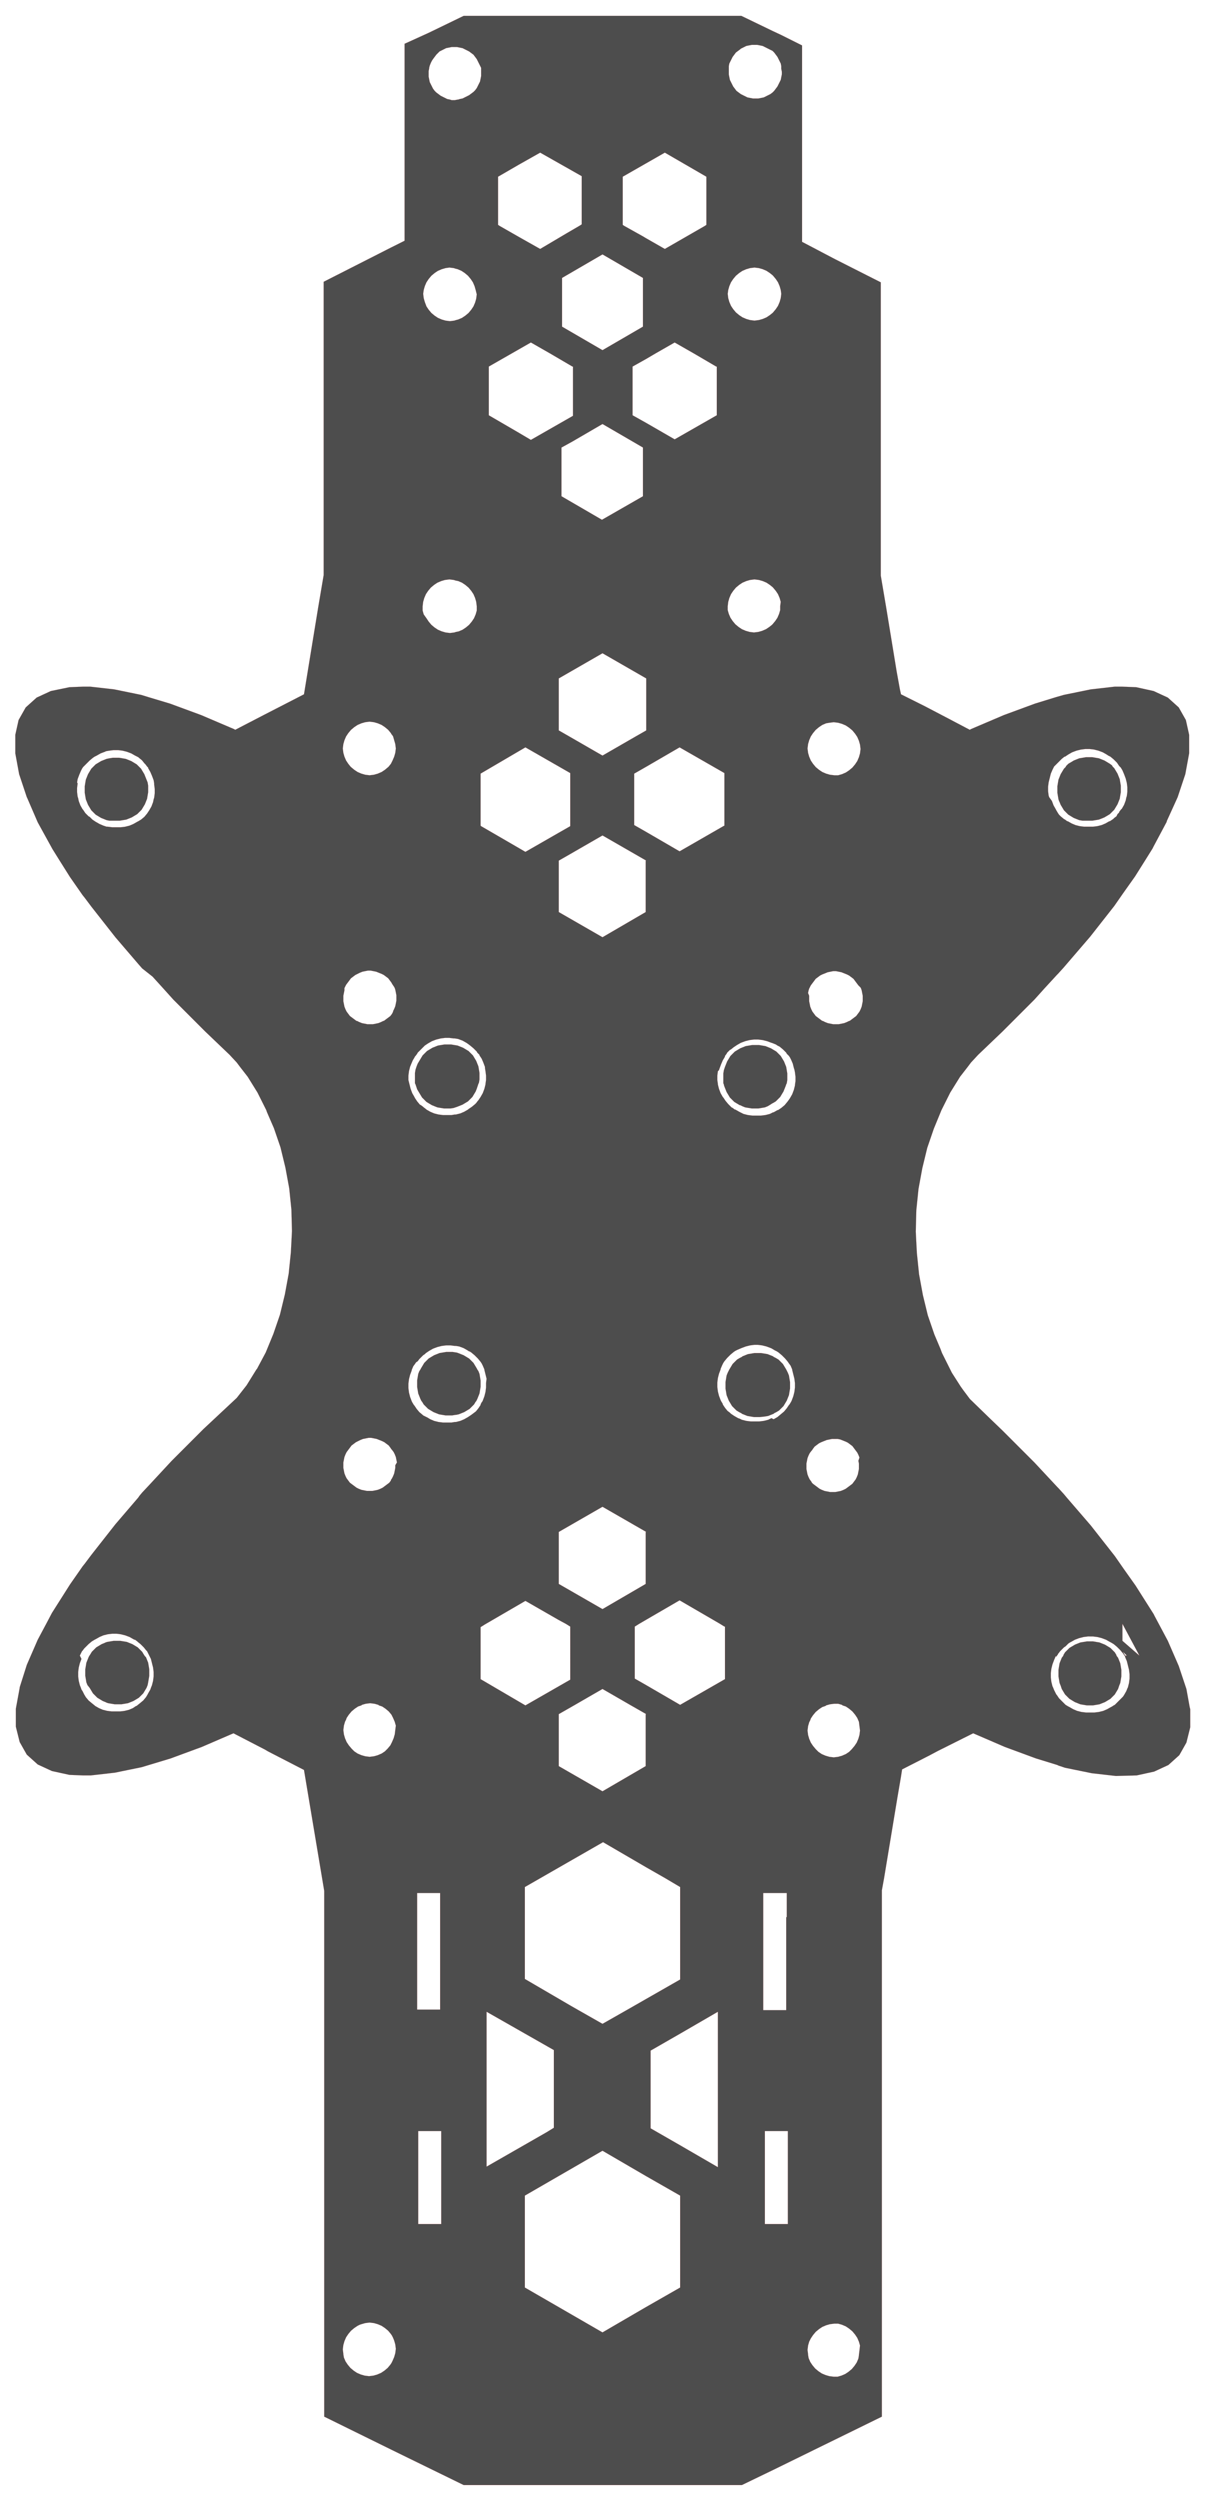 <?xml version="1.0" encoding="utf-8"?>
<!-- Generator: Adobe Illustrator 24.1.0, SVG Export Plug-In . SVG Version: 6.00 Build 0)  -->
<svg version="1.1" id="Layer_1" xmlns="http://www.w3.org/2000/svg" xmlns:xlink="http://www.w3.org/1999/xlink" x="0px" y="0px"
	 viewBox="0 0 220.4 456.9" style="enable-background:new 0 0 220.4 456.9;" xml:space="preserve">
<style type="text/css">
	.st0{fill:#4D4D4D;stroke:#FF0000;stroke-width:8.035216e-03;stroke-miterlimit:11.339;}
</style>
<desc>yellowjacket</desc>
<path class="st0" d="M12.7,125.6l2.5-0.1l1.3,0l4.4,0.5l4.4,0.9l0.5,0.1l1.3,0.4l4,1.2l5.7,2.1l6.1,2.6l0.1,0.1l5.4-2.8l7.2-3.7
	l2.6-15.9l1-5.9V87.9V61.4v-9.9l12.4-6.3l2.4-1.2v-2.6v-10v-3V8L78.4,6l6.4-3.1H88h6.9h11.5h7.5h4.2h11.1h4h2.4l5.8,2.8l1.5,0.7
	l3.8,1.9v9.6v0.3v10.4v1.2v11.6v2.8l2.1,1.1l1.9,1l2.1,1.1l8.3,4.2v10.3v2.8v23.2v17.3l1,5.9l1.9,11.6l0.6,3.3l0.2,0.9l4.4,2.2
	l4.4,2.3l3.8,2l0.1-0.1l6.1-2.6l5.7-2.1l3.9-1.2l1.4-0.4l4.9-1l4.4-0.5l1.3,0l2.6,0.1l3.2,0.7l2.6,1.2l2,1.8l1.3,2.3l0.6,2.7l0,0.1
	l0,3.3l-0.7,3.8l-1.4,4.2l-2,4.4l0,0.1l-2.4,4.5l-0.2,0.4l-1.5,2.4l-1.7,2.7l-2.2,3.1l-1.6,2.3l-4.4,5.6l-4.9,5.7l-1,1.1l-0.2,0.2
	l-2.3,2.5l-1.8,2l-5.8,5.8l-4.5,4.3l-1.3,1.4l-0.6,0.8l-1.4,1.8l-1.8,2.9l-1.6,3.2l-1.4,3.4l-1.2,3.5l-0.9,3.7l-0.7,3.8l-0.4,3.9
	l-0.1,3.9l0.1,2l0.1,1.9l0.4,3.9l0.7,3.8l0.9,3.7l1.2,3.5l1.1,2.6l0.3,0.8l1.6,3.2l0.2,0.4l1.6,2.5l0.5,0.7l1.2,1.6l3.4,3.3l0,0
	l2.6,2.5l5.8,5.8l4.2,4.5l0.2,0.2l1,1.1l0.5,0.6l4.4,5.1l4.4,5.6l1.6,2.3l2.2,3.1l3.3,5.2l0.2,0.4l2.4,4.5l2,4.6l1.4,4.2l0.6,3.3
	l0.1,0.4l0,3.3l-0.7,2.8l-0.9,1.6l-0.4,0.7l-2,1.8l-2.6,1.2l-3.2,0.7l-3.8,0.1l-4.4-0.5l-4.9-1l-1.2-0.4l-0.2-0.1l-3.9-1.2l-3.8-1.4
	l-1.9-0.7l-5.8-2.5l-6.4,3.2l-1.7,0.9l-4.9,2.5l-0.2,1.3l-0.7,4.1l-2.4,14.5l-0.4,2.2v0.5v20.5v23V413v11.6v5.8v0.8v5v5.5l-19.8,9.7
	l-5.8,2.8h-17.5H84.8l-13.1-6.4l-12.4-6.1v-5.5v-11.6V413v-46.4v-21l-3.7-22.1l-6.6-3.4l-0.5-0.3l-5.8-3l-5.8,2.5l-1.9,0.7l-3.8,1.4
	l-5.3,1.6l-0.5,0.1l-4.4,0.9l-4.4,0.5l-1,0l-0.4,0l-2.5-0.1l-3.2-0.7l-2.6-1.2l-2-1.8l-0.4-0.7l-0.9-1.6l-0.7-2.8l0-3.3l0.7-3.8
	l0-0.1l1.3-4.1l2-4.6l1.6-3l1-1.9l3.3-5.2l2.3-3.3l0.4-0.5l1.2-1.6l4.4-5.6l4.2-4.9l0.2-0.3l0.5-0.6l1.5-1.6l3.9-4.2l5.8-5.8
	l6.1-5.7l1.8-2.3l1.8-2.9l0.1-0.1l1.6-3l1.4-3.4l1.2-3.5l0.9-3.7l0.7-3.8l0.4-3.9l0.1-1.9l0.1-2l-0.1-3.9l-0.4-3.9l-0.7-3.8
	l-0.9-3.7l-1.2-3.5l-1-2.3l-0.3-0.7l-0.1-0.3l-1.6-3.2l-1.8-2.9l-1.4-1.8l-0.6-0.8l-1.3-1.4l-4.5-4.3l-5.8-5.8l-1.8-2l-2-2.2L26,177
	l-0.7-0.8l-4.2-4.9l-4.4-5.6l-1.2-1.6l-0.4-0.5l-2.3-3.3l-1.7-2.7l-1.5-2.4l-2.7-4.9L5,145.9l-0.1-0.2l-1.4-4.2l-0.7-3.8l0-3.3
	l0-0.1l0.6-2.7l1.3-2.3l2-1.8l2.6-1.2L12.7,125.6 M75.9,197.3l0-0.6l0-0.6l0.1-0.6l0.1-0.3l0.1-0.3l0.2-0.5l0.3-0.5l0.3-0.5l0.3-0.5
	l0.4-0.4l0.2-0.2l0.2-0.2l0.5-0.3l0.5-0.3l0.5-0.2l0.5-0.2l0.6-0.1l0.6-0.1l0.6,0l0.6,0l0.6,0.1l0.6,0.1l0.5,0.2l0.5,0.2l0.5,0.3
	l0.5,0.3l0.2,0.2l0.2,0.2l0.4,0.4l0.3,0.5l0.3,0.5l0.2,0.5l0.2,0.5l0.1,0.6l0.1,0.6l0,0.6l0,0.6l-0.1,0.6l-0.1,0.2l-0.1,0.3
	l-0.2,0.6l-0.2,0.5l-0.3,0.5l-0.3,0.5l-0.4,0.4l-0.4,0.4l-0.5,0.3l-0.5,0.3l-0.5,0.2l-0.5,0.2l-0.3,0.1l-0.3,0.1l-0.6,0.1l-0.6,0
	l-0.6,0l-0.6-0.1l-0.6-0.1l-0.5-0.2L79,202l-0.5-0.3l-0.5-0.3l-0.4-0.4l-0.1-0.1l-0.3-0.3l-0.3-0.5l-0.3-0.5l-0.3-0.5l-0.2-0.6
	l-0.1-0.3l0,0l-0.1-0.2L75.9,197.3 M138.5,259l-0.2,0l-0.4,0l-0.6-0.1l-0.6-0.1l-0.5-0.2l-0.5-0.2l-0.1-0.1l-0.4-0.2l-0.5-0.3
	l-0.4-0.4l-0.4-0.4l-0.3-0.5l-0.3-0.5l-0.2-0.5l-0.2-0.5l-0.1-0.6l-0.1-0.6l0-0.6l0-0.6l0.1-0.6l0.1-0.6l0.2-0.5l0.2-0.4l0.1-0.2
	l0.3-0.5l0.3-0.5l0.4-0.4l0.4-0.4l0.5-0.3l0.4-0.2l0.1-0.1l0.5-0.2l0.5-0.2l0.6-0.1l0.6-0.1l0.6,0l0.6,0l0.6,0.1l0.6,0.1l0.5,0.2
	l0.5,0.2l0.1,0.1l0.4,0.2l0.5,0.3l0.4,0.4l0.4,0.4l0.3,0.5l0.3,0.5l0.1,0.2l0.2,0.4l0.2,0.5l0.1,0.6l0.1,0.6l0,0.6l0,0.6l-0.1,0.6
	l-0.1,0.6l-0.2,0.5l-0.2,0.5l-0.3,0.5l-0.3,0.5l-0.4,0.4l-0.4,0.4l-0.5,0.3l-0.4,0.2l-0.1,0.1l-0.5,0.2l-0.5,0.2l-0.6,0.1L139,259
	l-0.4,0L138.5,259 M132.3,197.4l0-0.6l0-0.6l0.1-0.6l0.1-0.3l0.1-0.3l0.2-0.5l0.2-0.5l0.3-0.5l0.3-0.5l0.4-0.4l0.2-0.2l0.2-0.2
	l0.5-0.3l0.5-0.3l0.5-0.2l0.5-0.2l0.6-0.1l0.6-0.1l0.6,0l0.6,0l0.6,0.1l0.6,0.1l0.5,0.2l0.5,0.2l0.5,0.3l0.5,0.3l0.2,0.2l0.2,0.2
	l0.4,0.4l0.3,0.5l0.3,0.5l0.2,0.5l0.2,0.5l0.1,0.6l0.1,0.6l0,0.6l0,0.6l-0.1,0.6l-0.1,0.2l-0.1,0.3l-0.2,0.5l-0.2,0.5l-0.3,0.5
	l-0.3,0.5l-0.4,0.4l-0.4,0.4l-0.5,0.3l-0.2,0.1l-0.3,0.2l-0.5,0.3l-0.5,0.2l-0.6,0.1l-0.6,0.1l-0.6,0l-0.6,0l-0.6-0.1l-0.6-0.1
	l-0.5-0.2l-0.4-0.2l-0.1,0l-0.5-0.3l-0.5-0.3l-0.4-0.4l-0.4-0.4l-0.3-0.5l-0.3-0.5l-0.2-0.5l-0.2-0.5l-0.1-0.3l0-0.1l-0.1-0.2
	L132.3,197.4 M83.8,247.3l0.5,0.2l0.5,0.2l0.5,0.3l0.5,0.3l0.4,0.4l0.4,0.4l0.3,0.5l0.3,0.5l0.1,0.2l0.2,0.3l0.2,0.5l0.1,0.6
	l0.1,0.6l0,0.6l0,0.6l-0.1,0.6l-0.1,0.6l-0.2,0.5l-0.2,0.5l-0.2,0.4l-0.1,0.1l-0.3,0.5l-0.4,0.4l-0.4,0.4l-0.5,0.3l-0.5,0.3
	l-0.5,0.2l-0.5,0.2l-0.5,0.1l-0.1,0l-0.6,0.1l-0.6,0l-0.6,0l-0.6-0.1l-0.6-0.1l-0.5-0.2l-0.5-0.2l-0.5-0.3l-0.5-0.3l-0.4-0.4
	l-0.4-0.4l-0.3-0.5l-0.1-0.1l-0.2-0.4l-0.2-0.5l-0.2-0.5l-0.1-0.6l-0.1-0.6l0-0.6l0-0.6l0.1-0.6l0.1-0.6l0.2-0.5l0.2-0.3l0.1-0.2
	l0.3-0.5l0.3-0.5l0.4-0.4l0.4-0.4l0.5-0.3l0.5-0.3l0.5-0.2l0.5-0.2l0.6-0.1l0.6-0.1l0.6,0l0.6,0l0.6,0.1l0.1,0L83.8,247.3
	 M26.7,302.9l0.2,0.5l0.2,0.5l0.1,0.6l0.1,0.6l0,0.6l0,0.6l-0.1,0.6l-0.1,0.6L27,308l-0.2,0.5l0,0l-0.3,0.5l-0.3,0.5l-0.4,0.4
	l-0.4,0.4l0,0l-0.5,0.3l-0.5,0.3l-0.5,0.2l-0.5,0.2l-0.6,0.1l-0.6,0.1l-0.6,0l-0.6,0l-0.6-0.1l-0.6-0.1l-0.3-0.1l-0.2-0.1l-0.5-0.2
	l-0.5-0.3l-0.5-0.3l-0.4-0.4l-0.4-0.4l-0.3-0.5l-0.3-0.5l0,0L16,308l-0.2-0.5l-0.1-0.6l-0.1-0.6l0-0.6l0-0.6l0.1-0.6l0.1-0.6
	l0.2-0.5l0.2-0.5l0.1-0.2l0.2-0.3l0.3-0.5l0.4-0.4l0.4-0.4l0.5-0.3l0.5-0.3l0.5-0.2l0.2-0.1l0.3-0.1l0.6-0.1l0.6-0.1l0.6,0l0.6,0
	l0.6,0.1l0.6,0.1l0.5,0.2l0.5,0.2l0.5,0.3l0.5,0.3l0,0l0.4,0.4l0.4,0.4l0.3,0.5l0.2,0.3L26.7,302.9 M27.1,143.6l0,0.6l0,0.6
	l-0.1,0.6l-0.1,0.6l0,0l-0.2,0.5l-0.2,0.5l-0.3,0.5l-0.3,0.5l-0.4,0.4l-0.1,0.1l-0.3,0.3l-0.5,0.3l-0.5,0.3l-0.5,0.2l-0.5,0.2
	l-0.6,0.1l-0.6,0.1l-0.6,0l-0.6,0L20,150l-0.5-0.1l0,0l-0.5-0.2l-0.5-0.2l-0.5-0.3l-0.5-0.3l-0.4-0.4l-0.4-0.4l-0.3-0.5l-0.3-0.5
	l-0.2-0.5l-0.2-0.5l0,0l-0.1-0.6l-0.1-0.6l0-0.6l0-0.6l0.1-0.6l0.1-0.6l0.2-0.5l0.2-0.5l0.3-0.5l0.3-0.5l0.3-0.3l0.1-0.1l0.4-0.4
	l0.5-0.3l0.5-0.3l0.5-0.2l0.5-0.2l0,0l0.5-0.1l0.6-0.1l0.6,0l0.6,0l0.6,0.1l0.6,0.1l0.5,0.2l0.5,0.2l0.5,0.3l0.5,0.3l0.3,0.3
	l0.1,0.1l0.4,0.4l0.3,0.5l0.3,0.5l0.2,0.5l0.2,0.5L27,143L27.1,143.6 M200.5,300.1l0.6,0.1l0.5,0.2l0.5,0.2l0.5,0.3l0.5,0.3l0.4,0.4
	l0.4,0.4l0.3,0.5l0,0.1l0.3,0.4l0.2,0.5l0.2,0.5l0.1,0.6l0.1,0.6l0,0.6l0,0.6l-0.1,0.6l-0.1,0.6l-0.2,0.5l-0.1,0.3l-0.1,0.3
	l-0.3,0.5l-0.3,0.5l-0.4,0.4l-0.4,0.4l-0.5,0.3l-0.5,0.3l-0.5,0.2l-0.5,0.2l-0.6,0.1l-0.6,0.1l-0.5,0l0,0l-0.6,0l-0.6-0.1l-0.6-0.1
	l-0.5-0.2l-0.5-0.2l-0.5-0.3l-0.5-0.3l-0.4-0.4l-0.4-0.4l-0.3-0.5l-0.3-0.5l-0.1-0.3l-0.1-0.3l-0.2-0.5l-0.1-0.6l-0.1-0.6l0-0.6
	l0-0.6l0.1-0.6l0.1-0.6l0.2-0.5l0.2-0.5l0.3-0.4l0-0.1l0.3-0.5l0.4-0.4l0.4-0.4l0.5-0.3l0.5-0.3l0.5-0.2l0.5-0.2l0.6-0.1l0.6-0.1
	l0.6,0l0,0l0.5,0L200.5,300.1 M203.4,139.9l0.1,0.2l0.3,0.3l0.3,0.5l0.3,0.5l0.2,0.5l0.2,0.5l0.1,0.6l0.1,0.6l0,0.6l0,0.6l-0.1,0.6
	l-0.1,0.6l0,0l-0.2,0.5l-0.2,0.5l-0.3,0.5l-0.3,0.5l-0.4,0.4l-0.4,0.4l-0.5,0.3l-0.5,0.3l-0.5,0.2l-0.5,0.2l-0.6,0.1l-0.6,0.1
	l-0.4,0l-0.2,0l-0.6,0L198,150l-0.6-0.1l-0.5-0.2l-0.5-0.2l-0.5-0.3l-0.5-0.3l-0.4-0.4l-0.4-0.4l-0.3-0.5l-0.3-0.5l-0.2-0.5
	l-0.1-0.2l-0.1-0.3l0,0l-0.1-0.6l-0.1-0.6l0-0.6l0-0.6l0.1-0.6l0.1-0.6l0.2-0.5l0.2-0.5l0.3-0.5l0.3-0.5l0.3-0.3l0.1-0.2l0.4-0.4
	l0.5-0.3l0.5-0.3l0.5-0.2l0.5-0.2l0.6-0.1l0.6-0.1l0.6,0l0.2,0l0.4,0l0.6,0.1l0.6,0.1l0.5,0.2l0.5,0.2l0.5,0.3l0.5,0.3L203.4,139.9
	 M14.2,143.2l-0.1,0.8l0,0.8l0.1,0.8l0.1,0.3l0.1,0.5l0.3,0.8l0.4,0.7l0.1,0.1l0.4,0.6l0.3,0.3l0.3,0.3l0.2,0.1l0.4,0.4l0.1,0.1
	l0.6,0.4l0,0l0.7,0.4l0.7,0.3l0.6,0.2l0.2,0l0.8,0.1l0.8,0l0.8,0l0.8-0.1l0.8-0.2l0.7-0.3l0.7-0.4l0,0l0.2-0.1l0.5-0.3l0.6-0.5
	l0.5-0.6l0.2-0.3l0.2-0.3l0.4-0.7l0.3-0.8l0.1-0.5l0.1-0.3l0.1-0.8l0-0.8l-0.1-0.8l0-0.2l-0.1-0.6l-0.3-0.8l-0.3-0.7l-0.4-0.7l0,0
	l0-0.1l-0.2-0.2l-0.3-0.4l-0.2-0.2L26,139l-0.1-0.1l-0.5-0.4l0,0l-0.1-0.1l-0.2-0.1l-0.4-0.2l-0.7-0.4l-0.8-0.3l-0.8-0.2l-0.8-0.1
	h-0.8l-0.8,0.1l-0.6,0.1l-0.2,0.1l-0.8,0.3l-0.7,0.4l-0.4,0.2l-0.3,0.2l-0.6,0.5l-0.4,0.4l-0.2,0.2l-0.3,0.3l-0.2,0.2l-0.1,0.1
	l-0.2,0.3l-0.2,0.4l-0.3,0.7l-0.3,0.8l-0.1,0.6L14.2,143.2 M14.9,303.2l-0.3,0.8l-0.2,0.8l-0.1,0.8l0,0l0,0.8l0.1,0.8l0.2,0.8
	l0.2,0.5l0.1,0.3l0.2,0.3l0.2,0.4l0.1,0.2l0.3,0.5l0.5,0.6l0.6,0.5l0.5,0.4l0.1,0.1l0.7,0.4l0.7,0.3l0.4,0.1l0.4,0.1l0.8,0.1l0.8,0
	l0.8,0l0.8-0.1l0.8-0.2l0.7-0.3l0.6-0.4l0.1,0l0.1-0.1l0.5-0.4l0.6-0.5l0.5-0.6l0.3-0.5l0.1-0.2l0.4-0.7l0.1-0.3l0.2-0.5l0.2-0.8
	l0.1-0.8l0-0.8l0,0l-0.1-0.8l-0.2-0.8l-0.2-0.8l-0.3-0.6l-0.1-0.2l-0.3-0.6l-0.1-0.1l-0.1-0.1l-0.4-0.5l0,0l-0.5-0.5l-0.1-0.1
	l-0.5-0.4l-0.1-0.1l-0.4-0.3l0,0l-0.1,0l0,0l-0.2-0.1l-0.7-0.4l-0.8-0.3l-0.8-0.2l-0.8-0.1h-0.8l-0.8,0.1l-0.8,0.2l0,0l-0.7,0.3
	l-0.7,0.4l-0.2,0.1l-0.5,0.3l-0.6,0.5l-0.6,0.6l-0.2,0.2l-0.3,0.4l-0.1,0.1l-0.3,0.6l0,0l-0.1,0.2L14.9,303.2 M157.1,314.7l-0.3-0.7
	l-0.4-0.6l-0.5-0.6l-0.6-0.5l-0.6-0.4l-0.6-0.2l-0.1-0.1l-0.7-0.2l-0.3,0l-0.4,0l-0.8,0.1l-0.7,0.2l-0.1,0.1l-0.6,0.2l-0.6,0.4
	l-0.6,0.5l-0.5,0.6l-0.4,0.6l-0.1,0.3l-0.2,0.4l-0.2,0.7l-0.1,0.8l0.1,0.8l0.2,0.7l0.3,0.7l0.4,0.6l0.5,0.6l0.5,0.5l0,0l0.6,0.4
	l0.7,0.3l0.7,0.2l0.8,0.1l0.8-0.1l0.7-0.2l0.7-0.3l0.6-0.4l0,0l0.5-0.5l0.5-0.6l0.4-0.6l0.3-0.7l0.2-0.7l0.1-0.8l-0.1-0.8
	L157.1,314.7 M118.2,313.3L118.2,313.3l-2.8-1.6l-5.2-3l-5.2,3l-2.8,1.6v6.8v2.7l8,4.6l7.9-4.6l0,0v-2.7v-5V313.3 M72.4,315.4
	l-0.2-0.7l-0.3-0.7l-0.2-0.4l-0.1-0.2l-0.5-0.6l-0.6-0.5l-0.6-0.4l-0.6-0.2l-0.1-0.1l-0.7-0.2l-0.8-0.1l-0.8,0.1l-0.7,0.2l-0.1,0.1
	l-0.6,0.2l-0.6,0.4l-0.6,0.5l-0.5,0.6l-0.4,0.6l-0.1,0.3l-0.2,0.4l-0.2,0.7l-0.1,0.8l0.1,0.8l0.2,0.7l0.3,0.7l0.4,0.6l0.5,0.6
	l0.5,0.5l0,0l0.6,0.4l0.7,0.3l0.7,0.2l0.8,0.1l0.8-0.1l0.7-0.2l0.7-0.3l0.6-0.4l0,0l0.5-0.5l0.5-0.6l0.1-0.2l0.2-0.4l0.3-0.7
	l0.2-0.7l0.1-0.8L72.4,315.4 M143.9,350.4V346h-4.3v6.9v13.7v0.8h0.2h4v-0.8V350.4 M96,346v15.7l8.4,4.9l1.4,0.8l4.4,2.5l4.4-2.5
	l1.4-0.8l2.1-1.2l6.3-3.6V346v-1.1l-2.7-1.6l-3.5-2l0,0l-7.9-4.6L96,344.9V346 M76.3,350.3v16.2v0.8h0.2h4v-0.8v-13.8V346h-4.2
	V350.3 M131.3,367.7l-6.9,4l-5.4,3.1V389l5.4,3.1l6.9,4l0,0L131.3,367.7L131.3,367.7 M89,367.7v22v6.3l0,0l11-6.3l1.3-0.8v-14.2
	L89,367.7L89,367.7 M76.5,403.3v3.2h4.2v-5.6v-11.1v-0.3h-4.2v0.3V403.3 M157.3,428.7l-0.2-0.7l-0.3-0.7l-0.4-0.6l-0.5-0.6l-0.6-0.5
	l-0.6-0.4l-0.7-0.3l-0.7-0.2l-0.3,0l-0.4,0l-0.8,0.1l-0.7,0.2l-0.7,0.3l-0.6,0.4l-0.6,0.5l-0.5,0.6l-0.4,0.6L148,428l-0.2,0.7
	l-0.1,0.8l0.1,0.8l0,0.1l0.1,0.6l0.3,0.7l0.4,0.6l0.5,0.6l0.6,0.5l0.6,0.4l0.7,0.3l0.7,0.2l0.8,0.1l0.4,0l0.3,0l0.7-0.2l0.7-0.3
	l0.6-0.4l0.6-0.5l0.5-0.6l0.4-0.6l0.3-0.7l0.1-0.6l0-0.1l0.1-0.8L157.3,428.7 M71.9,427.3l-0.2-0.4l-0.2-0.3l-0.5-0.6l-0.6-0.5
	l-0.6-0.4l-0.7-0.3l-0.7-0.2l-0.8-0.1l-0.8,0.1l-0.7,0.2l-0.3,0.1l-0.4,0.2l-0.6,0.4l-0.6,0.5l-0.5,0.6l-0.4,0.6l-0.3,0.7l-0.2,0.7
	l-0.1,0.8l0.1,0.8l0,0.1l0.1,0.6l0.3,0.7l0.4,0.6l0.5,0.6l0.6,0.5l0.6,0.4l0.7,0.3l0.7,0.2l0.8,0.1l0.8-0.1l0.7-0.2l0.7-0.3l0.6-0.4
	l0.6-0.5l0.5-0.6l0.2-0.3l0.2-0.4l0.3-0.7l0.2-0.7l0.1-0.8l-0.1-0.8l-0.2-0.7L71.9,427.3 M71.9,180.1l-0.2-0.3l-0.1-0.2l-0.3-0.4
	l-0.3-0.4l-0.4-0.3l-0.4-0.3l-0.4-0.2l-0.5-0.2l-0.5-0.2l-0.5-0.1l-0.5-0.1h-0.5l-0.5,0.1l-0.5,0.1l-0.5,0.2l0,0l-0.4,0.2l-0.4,0.2
	l-0.4,0.3l-0.4,0.3l-0.3,0.4l-0.3,0.4l-0.3,0.4l-0.2,0.4l-0.1,0.2L63,181l-0.1,0.5l-0.1,0.5l0,0.5l0,0.5l0.1,0.5l0.1,0.5l0.2,0.5
	l0.2,0.4l0.3,0.4l0.3,0.4l0.4,0.3l0.4,0.3l0.4,0.3l0.1,0l0.4,0.2l0.5,0.2l0.5,0.1l0.5,0.1l0.5,0l0.5,0l0.5-0.1l0.5-0.1l0.5-0.2
	l0.4-0.2l0.1,0l0.4-0.3l0.4-0.3l0.4-0.3l0.3-0.4l0.2-0.4l0-0.1l0.2-0.4l0.2-0.5l0.1-0.5l0.1-0.5l0-0.5l0-0.5l-0.1-0.5l-0.1-0.5
	l-0.1-0.3l-0.1-0.2L71.9,180.1 M74.9,198.2l0.2,0.8l0.3,0.8l0.4,0.7l0.1,0.2l0.2,0.3l0.2,0.3l0.5,0.6L77,202l0.4,0.3l0.1,0.1
	l0.4,0.3l0.1,0.1l0.7,0.4l0.7,0.3l0.8,0.2l0.8,0.1l0.8,0l0.8,0l0.6-0.1l0.2,0l0.8-0.2l0.7-0.3l0.7-0.4l0.1-0.1l0.6-0.4l0.6-0.5
	l0.2-0.2l0.3-0.4l0.1-0.1l0,0l0.2-0.3l0.2-0.3l0,0l0.4-0.7l0.3-0.8l0.2-0.8l0-0.1l0.1-0.7l0-0.8l-0.1-0.8l-0.1-0.6l0-0.2l-0.3-0.8
	l-0.3-0.7l-0.2-0.3l-0.2-0.3l0-0.1l-0.2-0.2l-0.2-0.2l-0.1-0.2l-0.6-0.6l-0.6-0.5l-0.4-0.3l-0.3-0.2l-0.7-0.4l-0.8-0.3l-0.6-0.1
	l-0.2,0l-0.8-0.1h-0.8l-0.8,0.1l-0.8,0.2l-0.8,0.3l-0.7,0.4l-0.3,0.2l-0.3,0.2l-0.1,0.1l-0.2,0.2l-0.2,0.2l-0.2,0.2l-0.3,0.3
	l-0.3,0.3l-0.1,0.2l-0.3,0.4l-0.1,0.1l-0.1,0.2l-0.3,0.5l-0.3,0.7L75,195l-0.2,0.8l-0.1,0.8l0,0.8L74.9,198.2L74.9,198.2
	 M72.6,267.3l-0.1-0.5l-0.1-0.5l-0.2-0.5l-0.2-0.4l-0.3-0.4l-0.1-0.1l-0.2-0.3l-0.3-0.4l-0.4-0.3l-0.4-0.3l-0.4-0.2l-0.5-0.2
	l-0.5-0.2l-0.5-0.1l-0.5-0.1h-0.5l-0.5,0.1l-0.5,0.1l-0.5,0.2l-0.2,0.1l-0.2,0.1l-0.4,0.2l-0.4,0.3l-0.4,0.3l-0.3,0.4l-0.3,0.4
	l-0.3,0.4l-0.2,0.4l-0.2,0.5l-0.1,0.5l-0.1,0.5l0,0.5l0,0l0,0.5l0.1,0.5l0.1,0.5l0.2,0.5l0.2,0.4l0.3,0.4l0.3,0.4l0.4,0.3l0.4,0.3
	l0.4,0.3l0.4,0.2l0,0l0.5,0.2l0.5,0.1l0.5,0.1l0.5,0l0.5,0l0.5-0.1l0.5-0.1l0.5-0.2l0.4-0.2l0.4-0.3l0.4-0.3l0.4-0.3l0.3-0.4l0-0.1
	l0.2-0.3l0.2-0.4l0.2-0.5l0.1-0.5l0.1-0.5l0-0.5L72.6,267.3 M76.1,249l-0.2,0.3l-0.3,0.4l-0.3,0.7l0,0.1l-0.3,0.8l-0.2,0.8l-0.1,0.8
	l0,0.8l0.1,0.8l0.2,0.8l0.3,0.8l0.1,0.2l0,0l0.3,0.5l0.1,0.1l0.2,0.3l0.2,0.3l0.5,0.6l0.6,0.5l0.1,0.1L78,259l0,0l0.2,0.1l0.5,0.3
	l0.7,0.3l0.8,0.2l0.8,0.1l0.8,0l0.8,0l0.6-0.1l0.2,0l0.8-0.2l0.7-0.3l0.7-0.4l0,0l0.6-0.4L87,258l0.1-0.1l0.4-0.5l0,0l0.4-0.6l0,0
	l0-0.1l0.2-0.4l0.1-0.1l0.1-0.2l0.3-0.8l0.2-0.8l0.1-0.8l0-0.3l0-0.5L89,252l-0.2-0.8l-0.2-0.8l0-0.1l-0.3-0.7l-0.2-0.4l-0.2-0.3
	l-0.5-0.6l-0.6-0.6l-0.6-0.5l-0.3-0.2l-0.1,0l-0.3-0.2l-0.7-0.4l-0.8-0.3l-0.6-0.1l-0.2,0l-0.8-0.1h-0.8l-0.8,0.1l-0.8,0.2l-0.8,0.3
	l-0.7,0.4l-0.3,0.2l-0.3,0.2l0,0l-0.2,0.2l0,0l-0.3,0.2l-0.1,0.1l-0.4,0.4l-0.2,0.2l-0.3,0.4L76.1,249L76.1,249 M118.2,280
	L118.2,280l-8-4.6l-8,4.6v9.1v0.4l8,4.6l7.9-4.6l0,0v-0.4V280 M104.3,297.3l-0.8-0.5l-1.3-0.7l-6.1-3.5l-7.4,4.3l-0.8,0.5v9.5l7,4.1
	l1.2,0.7l8.2-4.7v-2.7V297.3 M193.1,302.7l-0.3,0.7l-0.3,0.8l-0.2,0.8l-0.1,0.8l0,0.8l0.1,0.8l0.2,0.8l0.1,0.2l0.2,0.5l0.3,0.6
	l0.1,0.2l0.1,0.1l0.2,0.3l0.2,0.3l0.4,0.4l0.2,0.2l0.4,0.4l0.2,0.2l0.5,0.3l0.2,0.1l0.7,0.4l0.7,0.3l0.8,0.2l0.8,0.1l0.8,0l0,0
	l0.8,0l0.8-0.1l0.8-0.2l0.7-0.3l0.7-0.4l0.2-0.1l0.3-0.2l0.2-0.1l0.2-0.2l0.2-0.2l0.2-0.2l0.3-0.3l0.3-0.3l0.2-0.2l0,0l0.1-0.1
	l0.2-0.3l0.4-0.7l0.2-0.5l0.1-0.2l0.2-0.8l0.1-0.8l0-0.8l-0.1-0.8l-0.2-0.8l-0.2-0.8l-0.3-0.7l0-0.1l-0.4-0.6l0,0l-0.5-0.6l-0.6-0.6
	l-0.6-0.5l-0.5-0.3l-0.2-0.1l-0.7-0.4l-0.8-0.3l-0.8-0.2l-0.8-0.1h-0.4H199l-0.8,0.1l-0.8,0.2l-0.8,0.3l-0.7,0.4l-0.2,0.1l-0.3,0.2
	l-0.2,0.2l-0.3,0.3l-0.3,0.2l-0.2,0.2l-0.4,0.4l-0.1,0.1l0,0l-0.3,0.4l-0.1,0.1l0,0.1l-0.1,0.1l-0.2,0.3L193.1,302.7L193.1,302.7
	 M141.5,259.4l0.7-0.4l0,0l0,0l0.6-0.5l0.6-0.5l0.5-0.6l0.4-0.6l0.1-0.1l0.3-0.5l0.1-0.2l0.3-0.8l0.2-0.8l0.1-0.8l0-0.3l0-0.5
	l-0.1-0.8l-0.2-0.8l-0.2-0.8l0-0.1l-0.3-0.7l-0.3-0.4l-0.2-0.3l-0.5-0.6l-0.6-0.6l-0.6-0.5l-0.3-0.2l-0.4-0.2l-0.5-0.3l-0.2-0.1
	l-0.8-0.3l-0.8-0.2l-0.8-0.1H138l-0.8,0.1l-0.8,0.2l-0.8,0.3l0,0l-0.7,0.3l-0.4,0.2l-0.3,0.2l-0.6,0.5l-0.6,0.6l-0.5,0.6l-0.2,0.3
	l-0.2,0.4l-0.3,0.7l0,0.1l-0.3,0.8l-0.2,0.8l-0.1,0.8l0,0.5l0,0.3l0.1,0.8l0.2,0.8l0.3,0.8l0.1,0.2l0.3,0.5l0,0.1l0.2,0.3l0.2,0.3
	l0,0l0.4,0.5l0.1,0.1l0.4,0.3l0.2,0.2l0.3,0.2l0.3,0.2l0,0l0,0l0.7,0.4l0.3,0.1l0.4,0.2l0.8,0.2l0.8,0.1l0.8,0l0.8,0l0.8-0.1
	l0.8-0.2l0.6-0.3L141.5,259.4 M157.2,266.4l-0.2-0.5l-0.2-0.4l-0.3-0.4l-0.3-0.4l-0.3-0.4l-0.4-0.3l-0.4-0.3l-0.4-0.2l-0.5-0.2
	l-0.5-0.2l-0.5-0.1l-0.3,0l-0.2,0h-0.5l-0.5,0.1l-0.5,0.1l-0.5,0.2l-0.5,0.2l-0.4,0.2l-0.4,0.3l-0.4,0.3l-0.3,0.4l-0.2,0.3l-0.1,0.1
	l-0.3,0.4l-0.2,0.4l-0.2,0.5l-0.1,0.5l-0.1,0.5l0,0.5l0,0l0,0.5l0.1,0.5l0.1,0.5l0.2,0.5l0.2,0.4l0.3,0.4l0.1,0.2l0.2,0.2l0.4,0.3
	l0.4,0.3l0.4,0.3l0.4,0.2l0.5,0.2l0.5,0.1l0.5,0.1l0.5,0l0.4,0l0.1,0l0.5-0.1l0.5-0.1l0.5-0.2l0.4-0.2l0.4-0.3l0.4-0.3l0.4-0.3
	l0.3-0.4l0.3-0.4l0.2-0.4l0.2-0.5l0.1-0.5l0.1-0.5l0-0.5l0,0l0-0.5l-0.1-0.5L157.2,266.4 M132.5,297.3L132.5,297.3l-0.8-0.5
	l-7.4-4.3l-6.2,3.6l-1.2,0.7l-0.8,0.5v9.5l2.1,1.2l6.2,3.6l8.2-4.7l0,0V297.3 M131.3,195.8l-0.1,0.8l0,0.8l0.1,0.7l0,0.1l0.2,0.8
	l0.3,0.8l0.4,0.7l0.1,0.1l0.2,0.3l0.2,0.3l0.5,0.6l0.2,0.2l0.4,0.4l0.2,0.1l0.4,0.3l0.1,0l0.7,0.4l0.4,0.2l0.4,0.2l0.8,0.2l0.8,0.1
	l0.8,0l0.8,0l0.8-0.1l0.8-0.2l0.6-0.3l0.1,0l0.7-0.4l0.1,0l0.6-0.4l0.6-0.5l0.5-0.6l0.3-0.4l0.2-0.3l0,0l0.4-0.7l0.3-0.8l0.2-0.8
	l0-0.1l0.1-0.7l0-0.8l-0.1-0.8l-0.1-0.5l-0.1-0.3l-0.2-0.8l-0.3-0.7l-0.2-0.4l-0.2-0.3l0,0l-0.2-0.2l-0.2-0.2l-0.1-0.2l-0.6-0.6
	l-0.6-0.5l-0.4-0.2l-0.3-0.2l-0.5-0.2l-0.3-0.1l-0.8-0.3l-0.8-0.2l-0.8-0.1h-0.8l-0.8,0.1l-0.8,0.2l-0.8,0.3l0,0l-0.7,0.4l-0.3,0.2
	l-0.3,0.2l0,0l-0.5,0.4l-0.2,0.1l-0.3,0.3l-0.2,0.2l-0.1,0.2l-0.3,0.4l0,0.1l-0.1,0.2l-0.3,0.5l-0.3,0.7l-0.3,0.8l-0.1,0.3
	L131.3,195.8 M157,180.1l-0.3-0.4l-0.3-0.4l-0.3-0.4l-0.4-0.3l-0.4-0.3l-0.4-0.2l-0.5-0.2l-0.5-0.2l-0.5-0.1l-0.5-0.1h0h-0.5
	l-0.5,0.1l-0.5,0.1l-0.5,0.2l-0.5,0.2l-0.4,0.2l-0.4,0.3l-0.4,0.3l-0.3,0.4l-0.3,0.4l-0.3,0.4l-0.2,0.4l-0.1,0.2l-0.1,0.3l-0.1,0.5
	L148,182l0,0.5l0,0.5l0.1,0.5l0.1,0.5l0.2,0.5l0.2,0.4l0.3,0.4l0.3,0.4l0.4,0.3l0.4,0.3l0.4,0.3l0.1,0l0.4,0.2l0.5,0.2l0.5,0.1
	l0.5,0.1l0.5,0l0.2,0l0.3,0l0.5-0.1l0.5-0.1l0.5-0.2l0.4-0.2l0.1,0l0.4-0.3l0.4-0.3l0.4-0.3l0.3-0.4l0.3-0.4l0.2-0.4l0.2-0.5
	l0.1-0.5l0.1-0.5l0-0.5l0-0.5l-0.1-0.5l-0.1-0.5l-0.1-0.3l-0.1-0.2L157,180.1 M132.5,150.1v-8.8l-8.2-4.7l-6.2,3.6l-2.1,1.2v0.1v6.6
	v2v0.7l2.1,1.2l6.2,3.6l8-4.6l0.2-0.1l0,0V150.1 M142.9,12.6l0-0.2l0-0.3l-0.1-0.5l-0.2-0.4l-0.2-0.4l-0.2-0.4l-0.3-0.4l-0.3-0.4
	l-0.1-0.1l-0.2-0.2L140.7,9l-0.4-0.2l-0.4-0.2l-0.4-0.2L139,8.3l-0.5-0.1l-0.5,0l-0.5,0l-0.5,0.1l-0.5,0.1l-0.4,0.2l-0.4,0.2
	l-0.2,0.1L135.4,9L135,9.3l-0.4,0.3l-0.3,0.4l-0.3,0.4l-0.2,0.4l-0.2,0.4l-0.2,0.4l-0.1,0.5l0,0.3l0,0.2l0,0.5l0,0.5l0.1,0.5
	l0.1,0.5l0.2,0.4l0.2,0.4l0.2,0.4l0.3,0.4l0.3,0.4l0.4,0.3l0.4,0.3l0.2,0.1l0.2,0.1l0.4,0.2l0.4,0.2l0.5,0.1l0.5,0.1l0.5,0l0.5,0
	l0.5-0.1l0.5-0.1l0.4-0.2l0.4-0.2l0.4-0.2l0.4-0.3l0.2-0.2l0.1-0.1l0.3-0.4l0.3-0.4l0.2-0.4l0.2-0.4l0.2-0.4l0.1-0.5l0.1-0.5l0-0.5
	L142.9,12.6 M121.6,27.9l-3.5,2l-4.2,2.4v8.8l0.3,0.2l3.4,1.9l0.5,0.3l3.5,2l7.3-4.2l0.3-0.2v-8.8L121.6,27.9 M98.8,27.9l-3.9,2.2
	l-3.8,2.2v8.8l0.3,0.2l3.5,2l3.9,2.2l4.9-2.9l2.4-1.4l0.3-0.2v-4.3v-4.5L98.8,27.9 M83.7,18.2l0.1,0l0.3-0.1l0.5-0.1l0.4-0.2
	l0.4-0.2l0.4-0.2l0.4-0.3l0.4-0.3l0.3-0.3l0.3-0.4l0.2-0.4l0.2-0.4l0,0l0.2-0.4l0.1-0.5l0.1-0.5l0-0.5l0-0.5L88,12.5l0-0.1L87.8,12
	l-0.2-0.4l-0.2-0.4l-0.2-0.4l-0.3-0.4L86.6,10l-0.4-0.3l-0.4-0.3l-0.4-0.2l-0.4-0.2l-0.4-0.2l-0.5-0.1l-0.5-0.1l-0.4,0l-0.1,0
	l-0.5,0l-0.5,0.1l-0.5,0.1l-0.4,0.2l-0.4,0.2l-0.4,0.2l-0.1,0.1l-0.2,0.2L79.8,10l-0.3,0.4l-0.3,0.4L79,11.1l-0.2,0.4L78.6,12
	l-0.1,0.4l0,0.1l-0.1,0.5l0,0.5l0,0.5l0.1,0.5l0.1,0.5l0.2,0.4l0,0l0.2,0.4l0.2,0.4l0.3,0.4l0.3,0.3l0.4,0.3l0.4,0.3l0.4,0.2
	l0.4,0.2l0.4,0.2l0.5,0.1l0.3,0.1l0.1,0l0.5,0L83.7,18.2 M142.8,53l-0.2-0.7l-0.3-0.7l-0.4-0.6l-0.5-0.6l-0.1-0.1l-0.5-0.4l-0.6-0.4
	l-0.7-0.3l-0.7-0.2l-0.8-0.1l-0.8,0.1l-0.7,0.2l-0.7,0.3l-0.6,0.4l-0.6,0.5l-0.5,0.6l-0.4,0.6l-0.3,0.7l-0.2,0.7l0,0l-0.1,0.7
	l0.1,0.8l0.2,0.7l0.3,0.7l0.4,0.6l0.5,0.6l0.6,0.5l0.6,0.4l0.7,0.3l0.7,0.2l0.8,0.1l0.8-0.1l0.7-0.2l0.7-0.3l0.6-0.4l0.5-0.4
	l0.1-0.1l0.5-0.6l0.4-0.6l0.3-0.7l0.2-0.7l0.1-0.8L142.8,53 M131,67l-4.1-2.4l-3.5-2l-3.5,2l-1.7,1l-2.5,1.4v8.9l2.5,1.4l5.2,3
	l7.7-4.4V67 M102.8,59.7l7.4,4.3l7.4-4.3v-8.9l-7.4-4.3l-7.4,4.3V59.7 M83.7,49.2l-0.4-0.1L83,49l-0.8-0.1L81.5,49l-0.7,0.2
	l-0.7,0.3l-0.6,0.4l-0.6,0.5l-0.5,0.6L78,51.6l-0.3,0.7L77.5,53l0,0l-0.1,0.7l0.1,0.8l0.2,0.7L78,56l0.4,0.6l0.5,0.6l0.6,0.5
	l0.6,0.4l0.7,0.3l0.7,0.2l0.8,0.1l0.8-0.1l0.3-0.1l0.4-0.1l0.7-0.3l0.6-0.4l0.6-0.5l0.5-0.6l0.4-0.6l0.3-0.7l0.2-0.7l0.1-0.8L87,53
	l0,0l-0.2-0.7l-0.3-0.7l-0.4-0.6l-0.5-0.6l-0.6-0.5l-0.6-0.4L83.7,49.2 M104.7,67l-4.1-2.4l-3.5-2l-2.1,1.2l-1.4,0.8L89.4,67v8.9
	l5.5,3.2l2.2,1.3l7.7-4.4v-2.5V67 M142.8,110l-0.2-0.7l-0.3-0.7l-0.4-0.6l-0.5-0.6l-0.1-0.1l-0.5-0.4l-0.6-0.4l-0.7-0.3l-0.7-0.2
	l-0.8-0.1l-0.8,0.1l-0.7,0.2l-0.7,0.3l-0.6,0.4l-0.6,0.5l-0.5,0.6l-0.4,0.6l-0.3,0.7l-0.2,0.7l-0.1,0.8l0,0.3l0,0.4l0.2,0.7l0.3,0.7
	l0.4,0.6l0.5,0.6l0.6,0.5l0.6,0.4l0.7,0.3l0.7,0.2l0.8,0.1l0.8-0.1l0.7-0.2l0.7-0.3l0.6-0.4l0.5-0.4l0.1-0.1l0.5-0.6l0.4-0.6
	l0.3-0.7l0.2-0.7l0-0.4l0-0.3L142.8,110 M151.1,132.2l-0.7,0.3l-0.6,0.4l-0.6,0.5l-0.5,0.6l-0.2,0.3l-0.2,0.3l-0.3,0.7l-0.2,0.7
	l-0.1,0.8l0.1,0.8l0.2,0.7l0.3,0.7l0.4,0.6l0.5,0.6l0.6,0.5l0.6,0.4l0.7,0.3l0.7,0.2l0.8,0.1l0.4,0l0.3,0l0.7-0.2l0.7-0.3l0.6-0.4
	l0.6-0.5l0.5-0.6l0.4-0.6l0.3-0.7l0.2-0.7l0.1-0.8l-0.1-0.8l-0.2-0.7l-0.3-0.7l-0.2-0.3l-0.2-0.3l-0.5-0.6l-0.6-0.5l-0.6-0.4
	l-0.7-0.3l-0.7-0.2l-0.8-0.1l-0.8,0.1L151.1,132.2 M118.2,124L118.2,124l-8-4.6l-8,4.6v9.5l1.4,0.8l6.6,3.8l5.9-3.4l0.7-0.4l1.4-0.8
	l0,0V124 M117.6,90.7v-2.9v-6l-7.4-4.3l-5.5,3.2l-2,1.1v6v2.9l7.4,4.3L117.6,90.7 M83.8,106.2l-0.5-0.1L83,106l-0.8-0.1l-0.8,0.1
	l-0.7,0.2l-0.7,0.3l-0.6,0.4l-0.6,0.5l-0.5,0.6l-0.4,0.6l-0.3,0.7l-0.2,0.7l-0.1,0.8l0,0.3l0,0.5l0.2,0.7L78,113l0.4,0.6l0.5,0.6
	l0.6,0.5l0.6,0.4l0.7,0.3l0.7,0.2l0.8,0.1l0.8-0.1l0.3-0.1l0.5-0.1l0.7-0.3l0.6-0.4l0.6-0.5l0.5-0.6l0.4-0.6l0.3-0.7l0.2-0.7l0-0.5
	l0-0.3l-0.1-0.8l-0.2-0.7l-0.3-0.7l-0.4-0.6l-0.5-0.6l-0.6-0.5l-0.6-0.4L83.8,106.2 M192.4,146.4l0.3,0.8l0.4,0.7l0.1,0.2l0.3,0.5
	l0,0l0.2,0.3l0.3,0.3l0.6,0.5l0.2,0.1l0.4,0.3l0.1,0l0.7,0.4l0.7,0.3l0.8,0.2l0.8,0.1l0.8,0l0.2,0l0.6,0l0.8-0.1l0.8-0.2l0.7-0.3
	l0.7-0.4l0.1,0l0.3-0.2l0.3-0.2l0.2-0.2l0.4-0.3l0.1-0.2l0.1-0.2l0.3-0.3l0-0.1l0.3-0.4l0.1-0.1l0.1-0.1l0.4-0.7l0.3-0.8l0.1-0.5
	l0.1-0.3l0.1-0.8l0-0.8l-0.1-0.8l-0.2-0.8l-0.3-0.8l-0.3-0.7l-0.3-0.5l-0.1-0.1l-0.1-0.1l-0.1-0.1l-0.4-0.6l-0.6-0.6l-0.6-0.5
	l-0.4-0.2l-0.3-0.2l-0.7-0.4l-0.8-0.3l-0.8-0.2l-0.8-0.1h-0.2h-0.6l-0.8,0.1l-0.8,0.2l-0.8,0.3l-0.7,0.4l-0.3,0.2l-0.3,0.2l-0.1,0
	l-0.5,0.4l-0.1,0.1l-0.4,0.4l-0.2,0.2l-0.3,0.3l0,0l-0.2,0.2l-0.1,0.1l-0.1,0.1l-0.3,0.6l-0.3,0.7l-0.2,0.8l-0.2,0.8l-0.1,0.8l0,0.8
	l0.1,0.8l0.1,0.3L192.4,146.4 M94.9,137.3l-7,4.1v8.8v0.7l0.1,0.1l6.9,4l1.2,0.7l6.1-3.5l2.1-1.2v-0.7V144v-2.7l-8.2-4.7L94.9,137.3
	 M71.9,134.6l-0.2-0.3l-0.1-0.1l-0.1-0.2l-0.5-0.6l-0.6-0.5l-0.6-0.4l-0.7-0.3l-0.7-0.2l-0.8-0.1l-0.8,0.1l-0.7,0.2l-0.7,0.3
	l-0.6,0.4l-0.6,0.5l-0.5,0.6l-0.2,0.3l-0.2,0.3l-0.3,0.7l-0.2,0.7l-0.1,0.8l0.1,0.8l0.2,0.7l0.3,0.7l0.4,0.6l0.4,0.5l0.1,0.1
	l0.6,0.5l0.6,0.4l0.7,0.3l0.7,0.2l0.8,0.1l0.8-0.1l0.7-0.2l0.7-0.3l0.6-0.4l0.6-0.5l0.1-0.1l0.4-0.5l0.1-0.2l0.2-0.4l0.3-0.7
	l0.2-0.7l0.1-0.8l-0.1-0.8l-0.2-0.7L71.9,134.6 M124.4,401.3l-6.3-3.6l-7.9-4.6L96,401.3V413v5.1l14.2,8.2l7.9-4.6l6.3-3.6V413
	V401.3 M143.9,406.5h0.2v-17h-0.2h-4v17H143.9 M118.2,157.3L118.2,157.3l-8-4.6l-5.9,3.4l-2.1,1.2v0.2v9.2l8,4.6l7.9-4.6l0,0v-9.2
	V157.3 M205.8,302.6h0.3l-0.7-0.7 M205.3,299.9l3.1,2.7l-3.1-5.8V299.9z"/>
</svg>
